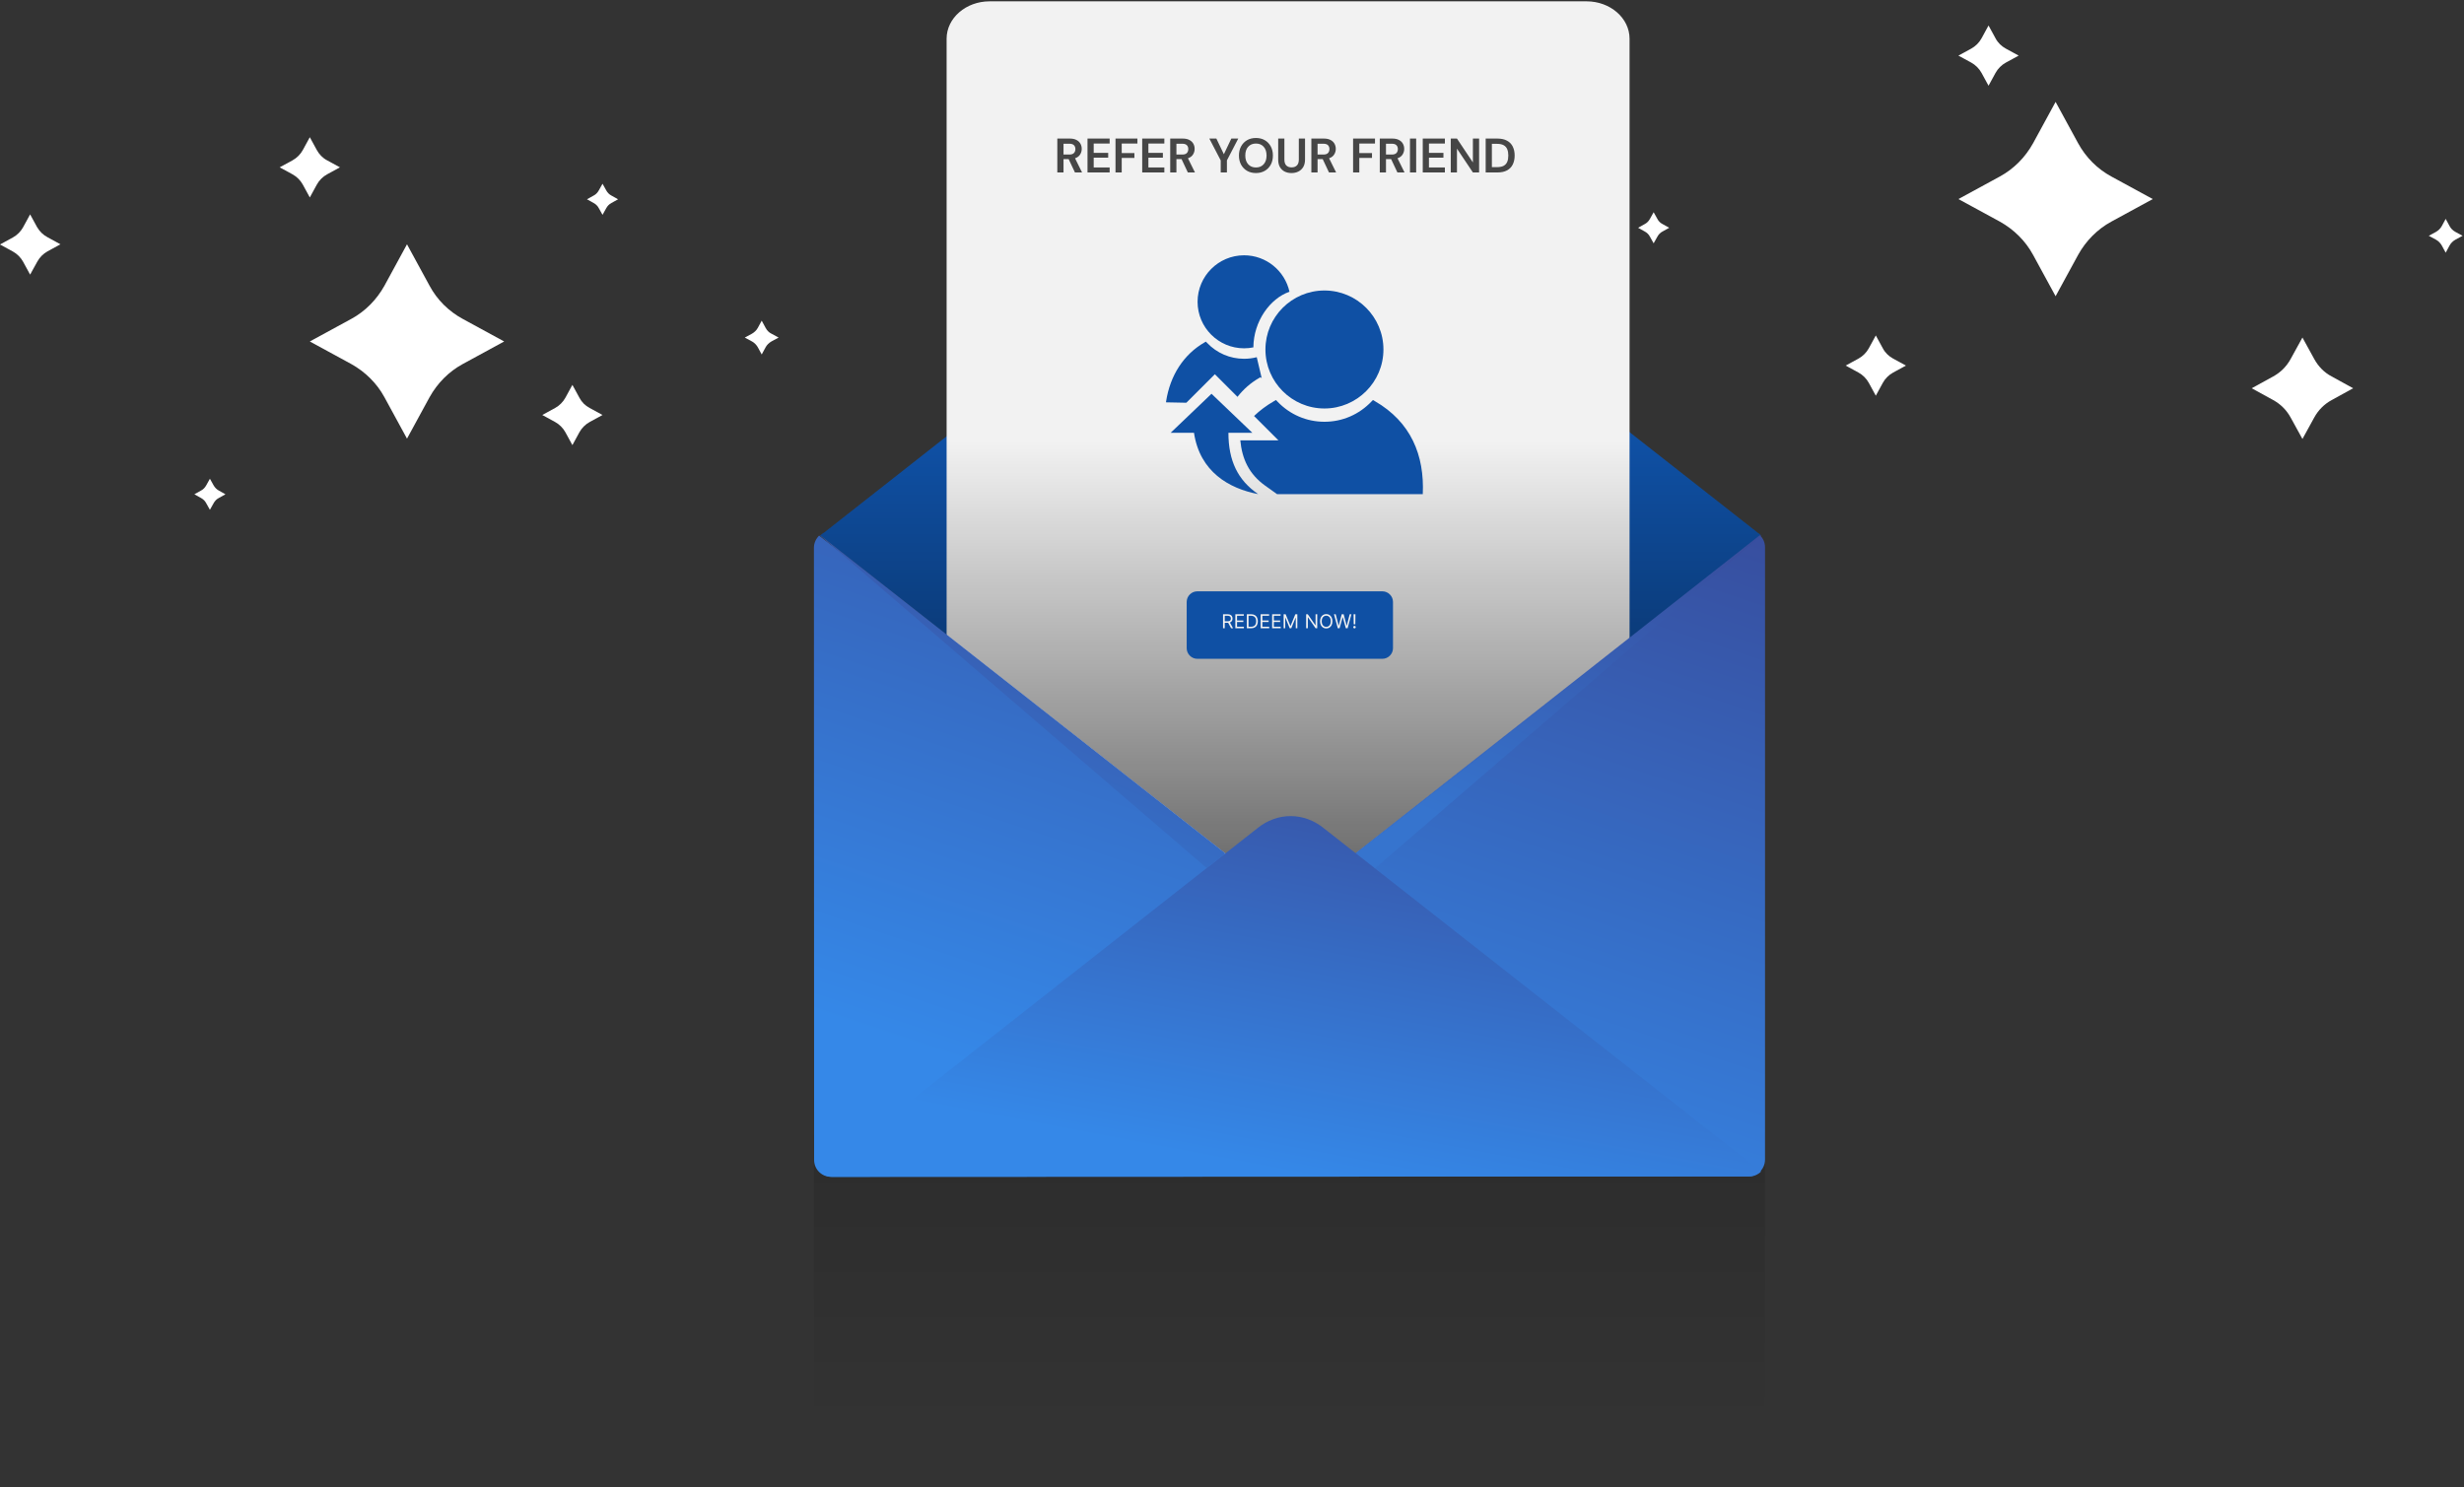 <svg width="333" height="201" fill="none" viewBox="0 0 333 201" xmlns="http://www.w3.org/2000/svg"><rect x="0" y="0" width="333" height="201" fill="#333333" stroke="none"/><defs>
<linearGradient id="paint0_linear_36519_75791" x1="174.261" y1="119.036" x2="174.261" y2="193.093" gradientUnits="userSpaceOnUse">
<stop></stop>
<stop offset="0.09" stop-opacity="0.91"></stop>
<stop offset="1" stop-opacity="0"></stop>
</linearGradient>
<linearGradient id="paint1_linear_36519_75791" x1="174.395" y1="143.08" x2="174.395" y2="59.657" gradientUnits="userSpaceOnUse">
<stop></stop>
<stop offset="0.09" stop-opacity="0.91"></stop>
<stop offset="1" stop-opacity="0"></stop>
</linearGradient>
<linearGradient id="paint2_linear_36519_75791" x1="66.126" y1="122.438" x2="103.456" y2="10.042" gradientUnits="userSpaceOnUse">
<stop stop-color="#3588E8"></stop>
<stop offset="1" stop-color="#384593"></stop>
</linearGradient>
<linearGradient id="paint3_linear_36519_75791" x1="67.45" y1="138.477" x2="80.238" y2="70.727" gradientUnits="userSpaceOnUse">
<stop stop-color="#3588E8"></stop>
<stop offset="1" stop-color="#384593"></stop>
</linearGradient>
<linearGradient id="paint4_linear_36519_75791" x1="164.642" y1="98.329" x2="187.163" y2="42.693" gradientUnits="userSpaceOnUse">
<stop stop-color="#3674CE"></stop>
<stop offset="1" stop-color="#384593"></stop>
</linearGradient>
<linearGradient id="paint5_linear_36519_75791" x1="92.159" y1="98.345" x2="114.62" y2="42.741" gradientUnits="userSpaceOnUse">
<stop stop-color="#3674CE"></stop>
<stop offset="1" stop-color="#384593"></stop>
</linearGradient>
</defs>
<path d="M236.146 151.32H112.364C111.065 151.32 110 152.386 110 153.685V200.921H238.536V153.685C238.536 152.386 237.471 151.32 236.146 151.32Z" fill="url(#paint0_linear_36519_75791)" fill-opacity="0.24"></path>
<path d="M237.961 72.33C237.857 72.226 237.727 72.122 237.597 72.044L178.902 25.977C176.2 23.768 172.589 23.768 169.912 25.977L111.374 71.992C111.192 72.096 111.01 72.226 110.854 72.382L169.912 118.761C172.615 120.969 176.226 120.969 178.928 118.761L237.961 72.33Z" fill="#0F50A4"></path>
<path d="M214.42 0.18H133.739C130.535 0.18 127.931 2.447 127.931 5.236V126.33C127.931 129.118 130.535 131.386 133.739 131.386H214.42C217.623 131.386 220.228 129.118 220.228 126.33V5.236C220.228 2.447 217.623 0.18 214.42 0.18Z" fill="#F2F2F2"></path>
<path d="M237.961 72.33C237.857 72.226 237.727 72.122 237.597 72.044L178.902 25.977C176.2 23.768 172.589 23.768 169.912 25.977L111.374 71.992C111.192 72.096 111.01 72.226 110.854 72.382L169.912 118.761C172.615 120.969 176.226 120.969 178.928 118.761L237.961 72.33Z" fill="url(#paint1_linear_36519_75791)" fill-opacity="0.8"></path>
<path d="M238.536 73.981C238.536 73.331 238.276 72.76 237.835 72.344L178.802 118.775C176.1 120.983 172.488 120.983 169.786 118.775L110.702 72.396C110.286 72.811 110 73.383 110 74.033L110.026 156.787C110.026 158.061 111.039 159.074 112.312 159.074L236.25 159.022C237.523 159.022 238.536 158.009 238.536 156.735V73.981Z" fill="url(#paint2_linear_36519_75791)"></path>
<path d="M178.928 111.969C176.226 109.76 172.615 109.76 169.912 111.969L110.854 158.4C111.27 158.816 111.841 159.075 112.465 159.075L236.402 159.023C237.026 159.023 237.597 158.764 238.013 158.348L178.928 111.969Z" fill="url(#paint3_linear_36519_75791)"></path>
<path d="M185.866 117.338L238.039 72.362L238.013 72.336L183.32 115.363L185.866 117.338Z" fill="url(#paint4_linear_36519_75791)"></path>
<path d="M165.625 115.358L110.88 72.383L110.854 72.409L163.079 117.333L165.625 115.358Z" fill="url(#paint5_linear_36519_75791)"></path>
<path d="M142.892 23.312V18.729H144.575C144.941 18.729 145.243 18.792 145.478 18.919C145.718 19.041 145.897 19.209 146.015 19.423C146.133 19.632 146.192 19.866 146.192 20.123C146.192 20.403 146.118 20.658 145.969 20.89C145.825 21.121 145.598 21.289 145.288 21.394L146.238 23.312H145.275L144.424 21.505H143.73V23.312H142.892ZM143.73 20.89H144.522C144.802 20.89 145.007 20.822 145.138 20.687C145.269 20.551 145.334 20.372 145.334 20.15C145.334 19.931 145.269 19.757 145.138 19.626C145.011 19.495 144.804 19.429 144.516 19.429H143.73V20.89ZM146.972 23.312V18.729H149.964V19.403H147.81V20.66H149.768V21.315H147.81V22.638H149.964V23.312H146.972ZM150.757 23.312V18.729H153.717V19.403H151.596V20.687H153.311V21.348H151.596V23.312H150.757ZM154.364 23.312V18.729H157.357V19.403H155.202V20.66H157.16V21.315H155.202V22.638H157.357V23.312H154.364ZM158.15 23.312V18.729H159.833C160.199 18.729 160.501 18.792 160.736 18.919C160.976 19.041 161.155 19.209 161.273 19.423C161.391 19.632 161.45 19.866 161.45 20.123C161.45 20.403 161.376 20.658 161.227 20.89C161.083 21.121 160.856 21.289 160.546 21.394L161.496 23.312H160.533L159.682 21.505H158.988V23.312H158.15ZM158.988 20.89H159.78C160.06 20.89 160.265 20.822 160.396 20.687C160.527 20.551 160.592 20.372 160.592 20.15C160.592 19.931 160.527 19.757 160.396 19.626C160.269 19.495 160.062 19.429 159.774 19.429H158.988V20.89ZM164.975 23.312V21.682L163.436 18.729H164.386L165.401 20.844L166.409 18.729H167.346L165.813 21.682V23.312H164.975ZM169.736 23.391C169.278 23.391 168.876 23.291 168.531 23.09C168.191 22.889 167.922 22.612 167.726 22.258C167.534 21.9 167.438 21.488 167.438 21.021C167.438 20.553 167.534 20.143 167.726 19.79C167.922 19.432 168.191 19.152 168.531 18.951C168.876 18.751 169.278 18.65 169.736 18.65C170.19 18.65 170.59 18.751 170.935 18.951C171.279 19.152 171.548 19.432 171.74 19.79C171.932 20.143 172.028 20.553 172.028 21.021C172.028 21.488 171.932 21.9 171.74 22.258C171.548 22.612 171.279 22.889 170.935 23.09C170.59 23.291 170.19 23.391 169.736 23.391ZM169.736 22.638C170.173 22.638 170.52 22.494 170.777 22.206C171.039 21.918 171.17 21.523 171.17 21.021C171.17 20.519 171.039 20.123 170.777 19.835C170.52 19.547 170.173 19.403 169.736 19.403C169.3 19.403 168.95 19.547 168.689 19.835C168.427 20.123 168.296 20.519 168.296 21.021C168.296 21.523 168.427 21.918 168.689 22.206C168.95 22.494 169.3 22.638 169.736 22.638ZM174.536 23.391C174.2 23.391 173.897 23.326 173.626 23.195C173.355 23.059 173.139 22.856 172.978 22.586C172.821 22.315 172.742 21.972 172.742 21.558V18.729H173.58V21.564C173.58 21.922 173.665 22.188 173.836 22.363C174.01 22.538 174.25 22.625 174.556 22.625C174.857 22.625 175.095 22.538 175.27 22.363C175.444 22.188 175.532 21.922 175.532 21.564V18.729H176.37V21.558C176.37 21.972 176.287 22.315 176.121 22.586C175.955 22.856 175.732 23.059 175.453 23.195C175.178 23.326 174.872 23.391 174.536 23.391ZM177.225 23.312V18.729H178.908C179.275 18.729 179.576 18.792 179.812 18.919C180.052 19.041 180.231 19.209 180.349 19.423C180.467 19.632 180.526 19.866 180.526 20.123C180.526 20.403 180.451 20.658 180.303 20.89C180.159 21.121 179.932 21.289 179.622 21.394L180.572 23.312H179.609L178.758 21.505H178.064V23.312H177.225ZM178.064 20.89H178.856C179.135 20.89 179.34 20.822 179.471 20.687C179.602 20.551 179.668 20.372 179.668 20.15C179.668 19.931 179.602 19.757 179.471 19.626C179.345 19.495 179.137 19.429 178.849 19.429H178.064V20.89ZM182.866 23.312V18.729H185.825V19.403H183.704V20.687H185.419V21.348H183.704V23.312H182.866ZM186.472 23.312V18.729H188.155C188.522 18.729 188.823 18.792 189.059 18.919C189.299 19.041 189.478 19.209 189.596 19.423C189.714 19.632 189.773 19.866 189.773 20.123C189.773 20.403 189.698 20.658 189.55 20.89C189.406 21.121 189.179 21.289 188.869 21.394L189.818 23.312H188.856L188.004 21.505H187.31V23.312H186.472ZM187.31 20.89H188.103C188.382 20.89 188.587 20.822 188.718 20.687C188.849 20.551 188.915 20.372 188.915 20.15C188.915 19.931 188.849 19.757 188.718 19.626C188.592 19.495 188.384 19.429 188.096 19.429H187.31V20.89ZM190.552 23.312V18.729H191.39V23.312H190.552ZM192.279 23.312V18.729H195.271V19.403H193.117V20.66H195.075V21.315H193.117V22.638H195.271V23.312H192.279ZM196.064 23.312V18.729H196.903L199.057 21.957V18.729H199.895V23.312H199.057L196.903 20.091V23.312H196.064ZM200.784 23.312V18.729H202.349C202.886 18.729 203.327 18.825 203.671 19.017C204.021 19.205 204.278 19.471 204.444 19.816C204.614 20.156 204.7 20.558 204.7 21.021C204.7 21.483 204.614 21.887 204.444 22.232C204.278 22.573 204.021 22.839 203.671 23.031C203.327 23.219 202.886 23.312 202.349 23.312H200.784ZM201.622 22.592H202.309C202.694 22.592 202.997 22.531 203.22 22.409C203.442 22.282 203.602 22.103 203.698 21.872C203.794 21.636 203.842 21.352 203.842 21.021C203.842 20.693 203.794 20.412 203.698 20.176C203.602 19.94 203.442 19.759 203.22 19.632C202.997 19.506 202.694 19.442 202.309 19.442H201.622V22.592Z" fill="#464646"></path>
<path fill-rule="evenodd" clip-rule="evenodd" d="M157.574 54.383L160.33 54.438L164.185 50.586L167.242 53.642C168.041 52.614 169.022 51.754 170.164 51.094L170.364 50.98L170.521 51.145L169.845 48.283C169.293 48.424 168.718 48.496 168.133 48.496C166.228 48.496 164.451 47.731 163.129 46.344L162.972 46.179L162.771 46.292C159.975 47.909 158.136 50.734 157.595 54.254L157.574 54.383ZM168.132 47.081C164.666 47.081 161.848 44.261 161.848 40.795C161.848 37.328 164.667 34.508 168.132 34.508C171.131 34.508 173.647 36.62 174.268 39.435C171.64 40.342 169.412 43.428 169.389 46.954C168.983 47.037 168.563 47.081 168.132 47.081Z" fill="#0F50A4"></path>
<path fill-rule="evenodd" clip-rule="evenodd" d="M172.587 66.793H192.283C192.521 61.541 190.696 57.046 185.796 54.215L185.545 54.07L185.342 54.28C183.665 56.038 181.409 57.01 178.992 57.01C176.575 57.01 174.321 56.038 172.643 54.28L172.444 54.07L172.19 54.215C171.152 54.814 170.252 55.489 169.481 56.231L172.769 59.519H167.623C167.856 62.018 168.784 64.078 170.994 65.654L172.587 66.793ZM178.992 55.215C174.596 55.215 171.019 51.638 171.019 47.242C171.019 42.842 174.595 39.266 178.992 39.266C183.389 39.266 186.966 42.842 186.966 47.238C186.966 51.635 183.388 55.215 178.992 55.215Z" fill="#0F50A4"></path>
<path fill-rule="evenodd" clip-rule="evenodd" d="M163.73 53.227L158.21 58.499H161.363C162.152 63.776 166.094 66.035 170.035 66.789C167.275 64.905 166.017 62.267 166.017 58.499H169.245L163.73 53.227Z" fill="#0F50A4"></path>
<path d="M186.828 79.93H161.806C161.027 79.93 160.377 80.579 160.377 81.359V87.621C160.377 88.4 161.027 89.05 161.806 89.05H186.828C187.607 89.05 188.257 88.4 188.257 87.621V81.359C188.257 80.579 187.607 79.93 186.828 79.93Z" fill="#0F50A4"></path>
<path d="M165.29 84.922V83.032H165.929C166.076 83.032 166.198 83.057 166.292 83.108C166.387 83.158 166.457 83.226 166.503 83.314C166.548 83.401 166.571 83.5 166.571 83.612C166.571 83.723 166.548 83.822 166.503 83.908C166.457 83.994 166.387 84.062 166.293 84.111C166.199 84.159 166.079 84.184 165.932 84.184H165.416V83.977H165.925C166.026 83.977 166.107 83.962 166.169 83.933C166.231 83.903 166.276 83.861 166.303 83.807C166.332 83.752 166.346 83.687 166.346 83.612C166.346 83.536 166.332 83.47 166.303 83.413C166.275 83.357 166.23 83.313 166.168 83.282C166.106 83.251 166.024 83.235 165.921 83.235H165.519V84.922H165.29ZM166.18 84.073L166.645 84.922H166.379L165.921 84.073H166.18ZM166.952 84.922V83.032H168.093V83.235H167.181V83.874H168.034V84.077H167.181V84.719H168.107V84.922H166.952ZM169.088 84.922H168.505V83.032H169.114C169.297 83.032 169.454 83.07 169.585 83.146C169.715 83.221 169.815 83.329 169.885 83.47C169.954 83.61 169.989 83.778 169.989 83.973C169.989 84.17 169.954 84.34 169.884 84.482C169.813 84.623 169.711 84.732 169.577 84.808C169.443 84.884 169.28 84.922 169.088 84.922ZM168.734 84.719H169.074C169.23 84.719 169.359 84.689 169.462 84.629C169.565 84.568 169.641 84.482 169.692 84.371C169.742 84.26 169.767 84.127 169.767 83.973C169.767 83.821 169.742 83.689 169.693 83.579C169.643 83.469 169.568 83.384 169.469 83.325C169.37 83.265 169.247 83.235 169.099 83.235H168.734V84.719ZM170.373 84.922V83.032H171.513V83.235H170.601V83.874H171.454V84.077H170.601V84.719H171.528V84.922H170.373ZM171.926 84.922V83.032H173.066V83.235H172.154V83.874H173.007V84.077H172.154V84.719H173.081V84.922H171.926ZM173.478 83.032H173.751L174.394 84.601H174.416L175.058 83.032H175.331V84.922H175.117V83.486H175.099L174.508 84.922H174.301L173.711 83.486H173.692V84.922H173.478V83.032ZM178.019 83.032V84.922H177.798L176.768 83.438H176.75V84.922H176.521V83.032H176.742L177.776 84.52H177.794V83.032H178.019ZM180.071 83.977C180.071 84.176 180.035 84.349 179.963 84.494C179.891 84.639 179.793 84.751 179.667 84.83C179.542 84.908 179.398 84.948 179.237 84.948C179.076 84.948 178.933 84.908 178.807 84.83C178.682 84.751 178.583 84.639 178.511 84.494C178.439 84.349 178.403 84.176 178.403 83.977C178.403 83.778 178.439 83.606 178.511 83.46C178.583 83.315 178.682 83.203 178.807 83.124C178.933 83.046 179.076 83.006 179.237 83.006C179.398 83.006 179.542 83.046 179.667 83.124C179.793 83.203 179.891 83.315 179.963 83.46C180.035 83.606 180.071 83.778 180.071 83.977ZM179.85 83.977C179.85 83.813 179.823 83.675 179.768 83.563C179.714 83.45 179.64 83.365 179.547 83.307C179.455 83.249 179.352 83.221 179.237 83.221C179.123 83.221 179.019 83.249 178.926 83.307C178.834 83.365 178.761 83.45 178.706 83.563C178.652 83.675 178.625 83.813 178.625 83.977C178.625 84.141 178.652 84.279 178.706 84.391C178.761 84.504 178.834 84.589 178.926 84.647C179.019 84.705 179.123 84.734 179.237 84.734C179.352 84.734 179.455 84.705 179.547 84.647C179.64 84.589 179.714 84.504 179.768 84.391C179.823 84.279 179.85 84.141 179.85 83.977ZM180.799 84.922L180.283 83.032H180.515L180.91 84.571H180.929L181.331 83.032H181.589L181.991 84.571H182.01L182.405 83.032H182.637L182.121 84.922H181.884L181.467 83.416H181.453L181.036 84.922H180.799ZM183.181 83.032L183.162 84.39H182.948L182.93 83.032H183.181ZM183.055 84.937C183.01 84.937 182.971 84.92 182.938 84.888C182.906 84.855 182.889 84.816 182.889 84.771C182.889 84.725 182.906 84.686 182.938 84.653C182.971 84.621 183.01 84.605 183.055 84.605C183.101 84.605 183.14 84.621 183.173 84.653C183.205 84.686 183.221 84.725 183.221 84.771C183.221 84.801 183.214 84.828 183.198 84.854C183.184 84.879 183.164 84.899 183.138 84.915C183.114 84.929 183.086 84.937 183.055 84.937Z" fill="#F2F2F2"></path>
<path d="M285.345 23.86L290.94 26.907L285.345 29.954C283.453 30.979 281.903 32.555 280.853 34.446L277.806 40.041L274.759 34.446C273.734 32.555 272.158 31.005 270.267 29.954L264.672 26.907L270.267 23.86C272.158 22.836 273.708 21.26 274.759 19.368L277.806 13.773L280.853 19.368C281.903 21.286 283.453 22.836 285.345 23.86Z" fill="white"></path>
<path d="M62.543 43.11L68.138 46.157L62.543 49.204C60.652 50.229 59.102 51.805 58.051 53.696L55.004 59.291L51.957 53.696C50.933 51.805 49.357 50.255 47.465 49.204L41.87 46.157L47.465 43.11C49.357 42.086 50.907 40.51 51.957 38.618L55.004 33.023L58.051 38.618C59.076 40.536 60.652 42.086 62.543 43.11Z" fill="white"></path>
<path d="M271.081 6.571L272.815 7.517L271.081 8.462C270.503 8.778 270.004 9.277 269.689 9.855L268.743 11.588L267.798 9.855C267.483 9.277 266.983 8.778 266.406 8.462L264.672 7.517L266.406 6.571C266.983 6.256 267.483 5.757 267.798 5.179L268.743 3.445L269.689 5.179C270.004 5.783 270.503 6.256 271.081 6.571Z" fill="white"></path>
<path d="M255.846 48.47L257.58 49.415L255.846 50.361C255.268 50.676 254.769 51.175 254.454 51.753L253.508 53.487L252.563 51.753C252.247 51.175 251.748 50.676 251.17 50.361L249.437 49.415L251.17 48.47C251.748 48.154 252.247 47.655 252.563 47.077L253.508 45.344L254.454 47.077C254.769 47.682 255.268 48.154 255.846 48.47Z" fill="white"></path>
<path d="M44.208 21.673L45.942 22.618L44.208 23.564C43.63 23.879 43.131 24.378 42.816 24.956L41.87 26.69L40.925 24.956C40.61 24.378 40.111 23.879 39.533 23.564L37.799 22.618L39.533 21.673C40.111 21.358 40.61 20.858 40.925 20.28L41.87 18.547L42.816 20.28C43.131 20.858 43.604 21.358 44.208 21.673Z" fill="white"></path>
<path d="M331.838 31.346L332.81 31.871L331.838 32.397C331.523 32.58 331.234 32.843 331.05 33.185L330.525 34.157L329.999 33.185C329.816 32.869 329.553 32.58 329.211 32.397L328.24 31.871L329.211 31.346C329.527 31.162 329.816 30.899 329.999 30.558L330.525 29.586L331.05 30.558C331.234 30.899 331.497 31.162 331.838 31.346Z" fill="white"></path>
<path d="M104.256 45.104L105.228 45.629L104.256 46.154C103.941 46.338 103.652 46.601 103.468 46.942L102.943 47.914L102.417 46.942C102.233 46.627 101.971 46.338 101.629 46.154L100.657 45.629L101.629 45.104C101.944 44.92 102.233 44.657 102.417 44.316L102.943 43.344L103.468 44.316C103.652 44.657 103.914 44.946 104.256 45.104Z" fill="white"></path>
<path d="M224.693 30.29L225.586 30.789L224.693 31.288C224.378 31.446 224.141 31.708 223.984 31.997L223.484 32.89L222.985 31.997C222.828 31.682 222.565 31.446 222.276 31.288L221.383 30.789L222.276 30.29C222.591 30.132 222.828 29.869 222.985 29.581L223.484 28.688L223.984 29.581C224.141 29.896 224.378 30.132 224.693 30.29Z" fill="white"></path>
<path d="M82.638 26.438L83.531 26.937L82.638 27.436C82.323 27.594 82.086 27.857 81.928 28.146L81.429 29.039L80.93 28.146C80.773 27.83 80.51 27.594 80.221 27.436L79.328 26.937L80.221 26.438C80.536 26.281 80.773 26.018 80.93 25.729L81.429 24.836L81.928 25.729C82.086 26.018 82.323 26.281 82.638 26.438Z" fill="white"></path>
<path d="M29.577 66.313L30.47 66.812L29.577 67.311C29.262 67.469 29.026 67.732 28.868 68.021L28.369 68.914L27.87 68.021C27.712 67.705 27.45 67.469 27.161 67.311L26.268 66.812L27.161 66.313C27.476 66.156 27.712 65.893 27.87 65.604L28.369 64.711L28.868 65.604C29.026 65.893 29.288 66.156 29.577 66.313Z" fill="white"></path>
<path d="M79.696 55.149L81.429 56.095L79.696 57.041C79.118 57.356 78.619 57.855 78.303 58.433L77.358 60.166L76.412 58.433C76.097 57.855 75.598 57.356 75.02 57.041L73.286 56.095L75.02 55.149C75.598 54.834 76.097 54.335 76.412 53.757L77.358 52.023L78.303 53.757C78.619 54.361 79.092 54.834 79.696 55.149Z" fill="white"></path>
<path d="M315.106 50.879L318.021 52.481L315.106 54.083C314.107 54.635 313.319 55.423 312.768 56.421L311.166 59.337L309.563 56.421C309.012 55.423 308.224 54.635 307.225 54.083L304.31 52.481L307.225 50.879C308.224 50.327 309.012 49.539 309.563 48.541L311.166 45.625L312.768 48.541C313.319 49.539 314.107 50.353 315.106 50.879Z" fill="white"></path>
<path d="M6.436 32.076L8.169 33.022L6.436 33.967C5.858 34.283 5.359 34.782 5.043 35.36L4.071 37.12L3.126 35.386C2.811 34.808 2.312 34.309 1.734 33.994L0 33.048L1.734 32.102C2.312 31.787 2.811 31.288 3.126 30.71L4.071 28.977L5.017 30.71C5.359 31.288 5.831 31.761 6.436 32.076Z" fill="white"></path>

</svg>